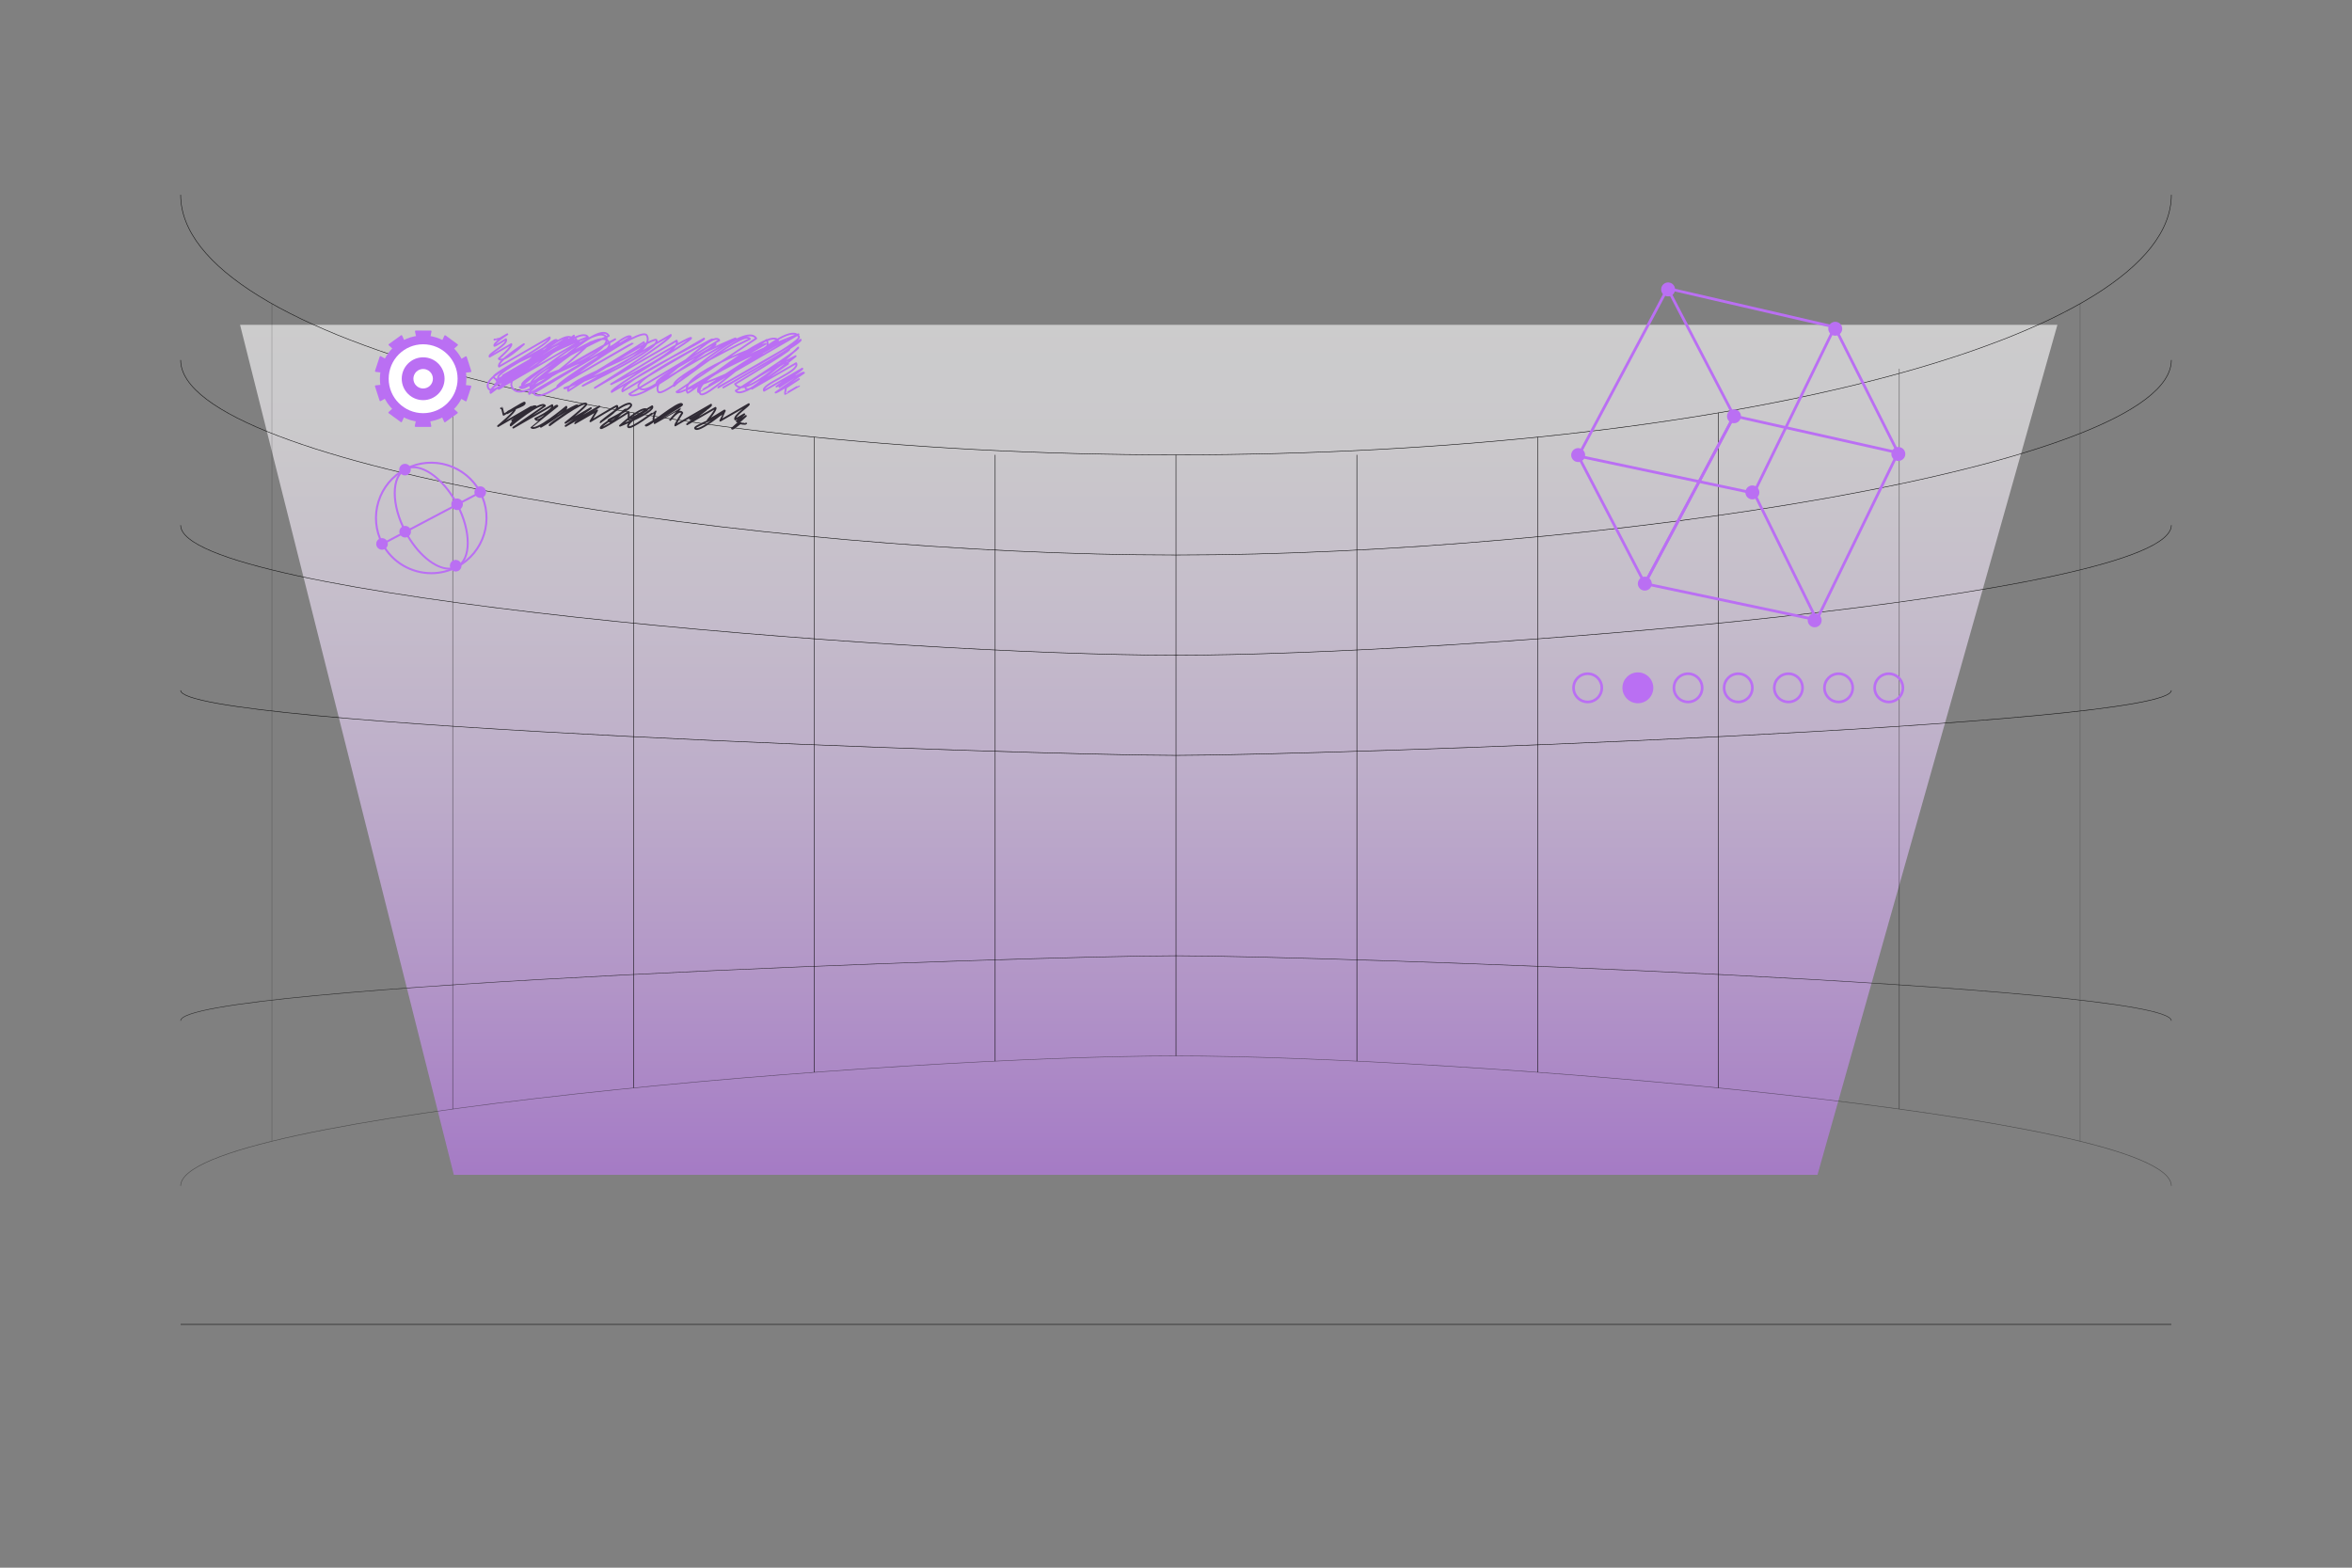 <svg width="1800" height="1200" viewBox="0 0 1800 1200" fill="none" xmlns="http://www.w3.org/2000/svg">
<rect x="0" y="0" width="1800" height="1200" fill="#808080" stroke="none"/>
<path d="M138.25 1013.76H1661.75" stroke="#070707" stroke-width="0.4" stroke-miterlimit="10"/>
<path opacity="0.6" d="M183.71 248.62L347.32 899.26H1390.94L1574.55 248.62H879.13H183.71Z" fill="url(#paint0_linear_2_1135)"/>
<path d="M1661.75 149.1C1661.75 259.03 1320.7 348.15 900 348.15C479.3 348.15 138.25 259.03 138.25 149.1" stroke="url(#paint1_radial_2_1135)" stroke-width="0.4" stroke-miterlimit="10"/>
<path d="M138.25 275.55C138.25 358 584.47 424.84 900 424.84C1215.53 424.84 1661.75 358 1661.75 275.55" stroke="url(#paint2_radial_2_1135)" stroke-width="0.4" stroke-miterlimit="10"/>
<path d="M138.25 402C138.25 456.97 689.65 501.53 900 501.53C1110.35 501.53 1661.75 456.97 1661.75 402" stroke="url(#paint3_radial_2_1135)" stroke-width="0.4" stroke-miterlimit="10"/>
<path d="M138.25 528.45C138.25 555.93 794.82 578.21 900 578.21C1005.18 578.21 1661.75 555.93 1661.75 528.45" stroke="url(#paint4_radial_2_1135)" stroke-width="0.4" stroke-miterlimit="10"/>
<path d="M138.25 654.9H1661.75" stroke="url(#paint5_radial_2_1135)" stroke-width="0.4" stroke-miterlimit="10"/>
<path opacity="0.5" d="M1661.75 907.8C1661.75 852.83 1110.35 808.27 900 808.27C689.65 808.27 138.25 852.83 138.25 907.8" stroke="url(#paint6_radial_2_1135)" stroke-width="0.4" stroke-miterlimit="10"/>
<path opacity="0.8" d="M1661.75 781.35C1661.75 753.87 1005.18 731.59 900 731.59C794.82 731.59 138.25 753.87 138.25 781.35" stroke="url(#paint7_radial_2_1135)" stroke-width="0.4" stroke-miterlimit="10"/>
<path d="M900.01 808.28V731.58V654.9V578.22V501.52V424.84V348.14" stroke="url(#paint8_linear_2_1135)" stroke-width="0.4" stroke-miterlimit="10"/>
<path d="M1038.39 812.26V734.7V654.9V575.1V497.54V421.06V348.14" stroke="url(#paint9_linear_2_1135)" stroke-width="0.4" stroke-miterlimit="10"/>
<path d="M1176.77 820.8V739.64V654.9V570.16V489V410.86V334.6" stroke="url(#paint10_linear_2_1135)" stroke-width="0.4" stroke-miterlimit="10"/>
<path d="M1315.15 832.76V745.9V654.9V563.9V477.04V394.54V316.02" stroke="url(#paint11_linear_2_1135)" stroke-width="0.4" stroke-miterlimit="10"/>
<path opacity="0.6" d="M1453.53 848.94V753.86V654.9V555.94V460.86V370.58V285.84V282.26" stroke="url(#paint12_linear_2_1135)" stroke-width="0.4" stroke-miterlimit="10"/>
<path opacity="0.3" d="M1591.91 873.58V765.54V654.9V544.26V436.22V331.78V232.46" stroke="url(#paint13_linear_2_1135)" stroke-width="0.4" stroke-miterlimit="10"/>
<path d="M761.61 348.14V421.06V497.54V575.1V654.9V734.7V812.26" stroke="url(#paint14_linear_2_1135)" stroke-width="0.4" stroke-miterlimit="10"/>
<path d="M623.23 334.6V410.86V489V570.16V654.9V739.64V820.8" stroke="url(#paint15_linear_2_1135)" stroke-width="0.4" stroke-miterlimit="10"/>
<path d="M484.85 316.02V394.54V477.04V563.9V654.9V745.9V832.76" stroke="url(#paint16_linear_2_1135)" stroke-width="0.4" stroke-miterlimit="10"/>
<path opacity="0.6" d="M346.47 282.26V285.82V370.58V460.86V555.94V654.9V753.86V848.94" stroke="url(#paint17_linear_2_1135)" stroke-width="0.4" stroke-miterlimit="10"/>
<path opacity="0.3" d="M208.09 232.46V331.78V436.22V544.26V654.9V765.54V873.58" stroke="url(#paint18_linear_2_1135)" stroke-width="0.4" stroke-miterlimit="10"/>
<path d="M383.44 312.57C383.47 312.63 384.14 312.17 384.14 312.17L385.42 317.48C385.42 317.48 401.11 307.51 401.51 308.19C403.04 310.84 387 314.19 388.2 316.27L394.13 312.85C395.2 314.7 381.17 326.13 381.17 326.13L406.52 311.49C407.02 312.36 391.97 321.86 391.97 321.86C391.97 321.86 408.6 308.53 410.21 311.33C410.21 311.33 389.41 323.1 390.9 325.69C390.9 325.69 414.47 306.18 417.02 310.61L392.82 327.32L422.61 310.12C424.65 313.65 409.68 320.48 409.68 320.48C412.72 325.75 425.22 308.42 426.56 310.74C426.56 310.74 406.42 326.77 406.49 326.89C409.3 331.76 433.37 311.37 433.37 311.37C435.21 314.56 413.94 326.66 413.94 326.66C413.94 326.66 441.06 308.73 442.04 310.44C442.04 310.44 420 324.51 420.59 325.53C420.59 325.53 446.8 305.89 448.75 309.27C449.43 310.44 432.73 323.67 432.73 323.67L452.2 312.43L432.88 326.03L458.63 311.16C458.63 311.16 439.81 323.7 439.97 323.98L456.96 314.17L451.85 322.47C451.85 322.47 472.03 310.14 472.32 310.65C474.33 314.14 459.23 322.77 459.46 323.18C459.46 323.18 480.48 305.36 482.94 309.62C484.75 312.75 465.23 321.22 465.53 321.74C468.43 326.77 478.05 311.3 479.44 313.71C479.44 313.71 458.68 325.85 459.75 327.7C460.46 328.92 481.02 315.42 481.02 315.42C481.53 316.31 480.77 320.29 481.32 321.26C481.58 321.72 499.12 310.98 499.12 310.98C501.51 315.12 474.47 325.88 474.47 325.88C474.47 325.88 492.58 309.5 495.15 313.94C495.15 313.94 478.88 323.42 480.79 326.73C482.32 329.38 501.71 314.42 501.81 314.59C501.81 314.59 499.42 320.41 500.33 321.98L521.19 309.93L494.2 325.65C495.36 327.66 519.99 306.03 522.03 309.58C522.67 310.69 500.24 322.66 500.93 323.86C500.95 323.9 520.4 312.62 520.4 312.62C520.57 312.92 512.91 321.43 512.91 321.43C512.91 321.43 519.99 312.31 522.16 316.09C522.16 316.09 516.42 325.06 516.75 325.64L544.18 309.8C545.18 311.52 528.06 320.72 528.06 320.72C528.75 321.91 539.91 312.87 540.35 313.63L525.86 324.74L547.59 312.19C548.44 313.66 541.59 321.67 541.59 321.67C541.85 322.12 554.48 314.23 554.48 314.23C556.35 317.46 530.82 325.84 531.96 327.82C534.26 331.81 554.83 314.61 554.83 314.61C554.85 314.65 551.26 321.96 551.26 321.96L573.09 309.36C573.64 310.32 561.12 318.31 562.71 321.07L569.6 317.09L563.84 322.43C564.4 323.39 570.82 318.4 570.82 318.4L560.22 328.01C560.86 329.12 566.61 323.19 567.1 324.04C567.35 324.47 570.36 324.38 570.37 324.4C570.44 324.53 571.02 323.91 571.07 324" stroke="#302B35" stroke-width="1.4" stroke-linecap="round" stroke-linejoin="round"/>
<path d="M378.39 260.05C378.39 260.05 379.02 259.53 379.09 259.65C379.27 259.96 382.53 259.17 382.53 259.17L388.24 255.87C388.24 255.87 377.25 262.75 378.39 264.73C378.63 265.14 387.2 259.64 387.2 259.64C389.4 263.46 373.38 270.74 374.69 273L391.32 263.4C392.38 265.24 381.73 274.52 381.73 274.52C384.28 278.94 400.96 263.42 400.96 263.42C400.96 263.42 379.74 276.81 381.93 280.62L420.66 258.26C423.16 262.58 376.22 285.97 377.74 288.6C384.44 300.2 423.53 255.69 426.33 260.55C426.86 261.47 378.62 284.82 381.25 289.38C383.71 293.63 433.73 257.62 434.36 258.72C438.26 265.48 384.87 287.45 384.87 287.45L434.11 259.02L379.87 291.15C386.17 302.05 439.19 256.9 439.19 256.9C441.56 261 366 283.76 373.76 297.21C379.83 307.71 430.99 246.47 438.65 259.75C440.63 263.19 375.8 290.51 378.68 295.5L441.01 259.51C442.12 261.43 371.04 292.97 375.54 300.77C375.54 300.77 437.59 252.3 443.06 261.79L381.38 297.57C382.75 299.94 443.62 247.17 449.88 258.02C449.88 258.02 383.95 282.79 391.98 296.7C401.18 312.64 452.46 261.78 452.46 261.78C452.46 261.78 396.77 290.11 399.57 294.95C399.57 294.95 457.16 246.43 463.77 257.88C471.34 270.98 397.8 296.36 397.8 296.36C402.69 304.83 457.43 242.33 465.92 257.03C465.92 257.03 400.4 286.68 406.02 296.42C406.02 296.42 458.18 248.47 465.9 261.85C473 274.14 400.34 286.97 406.14 297.01L470.83 259.66C470.83 259.66 402.11 296.56 404.97 301.52L473.47 261.97L408.38 300.85C416.19 314.38 478.77 250.86 482.82 257.87C482.82 257.87 424.78 293.21 426.46 296.11C426.46 296.11 483.97 262.44 484.18 262.79C484.18 262.79 428.2 294.88 428.36 295.15C428.36 295.15 490.59 249.17 494.94 256.71C504.15 272.66 431.82 297.11 431.82 297.11C433.35 299.75 492.74 261.94 492.74 261.94C498.1 271.23 429.96 290.74 434.87 299.23C434.87 299.23 500.36 256.78 502.37 260.26C506.18 266.86 445.91 295.35 445.91 295.35L513.38 256.4C515.2 259.55 455.2 296.9 455.2 296.9L517.82 260.75C522.65 269.12 467.67 294.07 467.67 294.07C467.67 294.07 527.78 256.69 528.94 258.7C530.06 260.65 466.5 297.27 468.09 300.02L538.86 259.16C540.15 261.4 472.33 292.59 476.38 299.6C476.38 299.6 544.57 258.49 545.32 259.8C545.32 259.8 485.06 289.96 488.62 296.13C496.29 309.42 544.86 250.79 550.43 260.44L481.61 301.55C486.77 310.49 547.65 263.42 547.65 263.42C548.81 265.43 499.7 289.1 502.48 293.91C502.48 293.91 562.9 258.52 563.12 258.9C563.12 258.9 495.76 285.99 503.79 299.9C507.35 306.06 568.8 250.6 573.89 259.43C573.89 259.43 512.15 289.07 515.8 295.41C515.8 295.41 570.86 245.46 578.72 259.08L517.79 299.96C520.74 305.08 586.71 260.17 586.71 260.17C595.52 275.43 525.05 298.32 525.05 298.32L585.93 263.17C585.93 263.17 517.95 286.4 526.15 300.61C527.15 302.35 589.21 249.84 595.43 260.61L542.81 294.82C542.81 294.82 600.11 258.88 601.35 261.02C601.35 261.02 528.31 289.41 534.5 300.13C534.66 300.4 611.08 255.91 611.08 255.91C611.08 255.91 527.73 287.13 535.93 301.34C540.22 308.77 602.51 242.24 611.45 257.74C613.96 262.09 549.15 296.09 549.48 296.65L612.81 260.09C614.21 262.51 553.51 296.62 553.51 296.62L604.08 267.42C604.75 268.57 562.54 293.94 562.54 293.94C569.94 306.76 610.91 266.01 610.91 266.01C612.01 267.92 563.06 299.09 563.06 299.09C567.84 307.37 608.91 272.62 608.91 272.62C608.91 272.62 568.1 292.81 570.61 297.16C574.11 303.23 599.69 272.41 603.14 278.38L575.48 297.53L609.26 278.03C612.89 284.31 581.89 294.19 584.72 299.08L614.03 282.16C614.57 283.1 594.23 295.93 594.23 295.93C594.23 295.93 607.34 285.71 608.49 287.7L596.48 296.18C596.48 296.18 614.45 283.9 615.28 285.33L593.58 300.49C593.85 300.96 611.49 290.15 611.49 290.15L601.29 296.83C601.29 296.83 601.25 296.16 601.55 296.68C601.55 296.68 600.6 301.15 600.82 301.53C600.91 301.68 611.39 295.23 611.48 295.38" stroke="#BA6FF3" stroke-width="1.4" stroke-linecap="round" stroke-linejoin="round"/>
<path d="M1346.3 378.145C1346.97 375.275 1345.2 372.399 1342.33 371.721C1339.46 371.044 1336.58 372.821 1335.9 375.691C1335.22 378.561 1337 381.438 1339.87 382.115C1342.74 382.793 1345.62 381.016 1346.3 378.145Z" fill="#BA6FF3"/>
<path d="M1392.57 478.6C1394.65 476.515 1394.65 473.134 1392.57 471.048C1390.48 468.963 1387.1 468.963 1385.01 471.048C1382.93 473.134 1382.93 476.515 1385.01 478.6C1387.1 480.686 1390.48 480.686 1392.57 478.6Z" fill="#BA6FF3"/>
<path d="M1263.99 447.975C1264.66 445.105 1262.89 442.229 1260.02 441.551C1257.15 440.873 1254.27 442.651 1253.59 445.521C1252.91 448.391 1254.69 451.267 1257.56 451.945C1260.43 452.623 1263.31 450.845 1263.99 447.975Z" fill="#BA6FF3"/>
<path d="M1211.56 352.114C1213.64 350.028 1213.64 346.647 1211.56 344.562C1209.47 342.476 1206.09 342.476 1204.01 344.562C1201.92 346.647 1201.92 350.028 1204.01 352.114C1206.09 354.199 1209.47 354.199 1211.56 352.114Z" fill="#BA6FF3"/>
<path d="M1281.81 222.768C1282.49 219.897 1280.71 217.021 1277.84 216.344C1274.97 215.666 1272.09 217.443 1271.42 220.313C1270.74 223.183 1272.52 226.06 1275.39 226.737C1278.26 227.415 1281.13 225.638 1281.81 222.768Z" fill="#BA6FF3"/>
<path d="M1409.73 252.878C1410.4 250.008 1408.63 247.132 1405.76 246.454C1402.89 245.776 1400.01 247.553 1399.33 250.424C1398.65 253.294 1400.43 256.17 1403.3 256.848C1406.17 257.525 1409.05 255.748 1409.73 252.878Z" fill="#BA6FF3"/>
<path d="M1332.22 319.865C1332.9 316.995 1331.12 314.119 1328.25 313.441C1325.38 312.764 1322.51 314.541 1321.83 317.411C1321.15 320.281 1322.93 323.157 1325.8 323.835C1328.67 324.513 1331.54 322.736 1332.22 319.865Z" fill="#BA6FF3"/>
<path d="M1458.01 348.732C1458.68 345.862 1456.91 342.986 1454.04 342.308C1451.17 341.631 1448.29 343.408 1447.61 346.278C1446.94 349.148 1448.71 352.024 1451.58 352.702C1454.45 353.38 1457.33 351.602 1458.01 348.732Z" fill="#BA6FF3"/>
<path d="M1390.93 475.73L1257.17 447.5L1326.51 317.21L1454.11 345.8L1390.93 475.73ZM1260.37 446.01L1389.75 473.31L1451.04 347.28L1327.62 319.63L1260.37 446.01Z" fill="#BA6FF3"/>
<path d="M1258.76 449.03L1206.71 349.09L1276.21 218.49L1328.26 318.43L1258.76 449.03ZM1209.11 349.11L1258.79 444.49L1325.88 318.43L1276.2 223.05L1209.11 349.11Z" fill="#BA6FF3"/>
<path d="M1451.63 347.02L1403.4 251.26L1275.97 221.8L1276.44 219.74L1404.84 249.42L1453.52 346.07L1451.63 347.02Z" fill="#BA6FF3"/>
<path d="M1389.39 474.99L1341.76 378.47L1207.69 350.14L1208.13 348.06L1343.2 376.61L1391.29 474.05L1389.39 474.99Z" fill="#BA6FF3"/>
<path d="M1402.84 250.664L1341.54 376.429L1343.45 377.358L1404.74 251.593L1402.84 250.664Z" fill="#BA6FF3"/>
<path d="M330.11 439.53C314.64 439.53 299.66 431.18 291.95 416.57C286.58 406.4 285.5 394.74 288.9 383.75C292.3 372.76 299.77 363.75 309.95 358.38C330.95 347.3 357.05 355.37 368.13 376.37C379.21 397.37 371.14 423.47 350.14 434.55C343.75 437.93 336.88 439.53 330.11 439.53ZM329.97 354.96C323.44 354.96 316.83 356.5 310.66 359.75C300.85 364.93 293.64 373.61 290.37 384.21C287.09 394.81 288.14 406.05 293.32 415.85C300.75 429.94 315.2 437.99 330.12 437.99C336.65 437.99 343.26 436.45 349.43 433.2C369.68 422.51 377.46 397.35 366.78 377.1C359.33 363.01 344.89 354.96 329.97 354.96Z" fill="#BA6FF3"/>
<path d="M343.8 436.07C332.83 436.07 318.75 424.68 309.57 407.28C304.24 397.18 301.31 386.57 301.32 377.41C301.33 368.07 304.39 361.32 309.94 358.39C321.23 352.44 339.42 364.68 350.51 385.68C361.59 406.68 361.42 428.61 350.14 434.57C348.21 435.58 346.07 436.07 343.8 436.07ZM316.4 358.39C314.34 358.39 312.41 358.83 310.66 359.75C305.64 362.4 302.87 368.67 302.86 377.41C302.85 386.32 305.72 396.68 310.93 406.56C319.84 423.45 333.33 434.57 343.67 434.57C345.73 434.57 347.66 434.13 349.41 433.21C359.95 427.65 359.82 406.65 349.14 386.4C340.24 369.5 326.75 358.39 316.4 358.39Z" fill="#BA6FF3"/>
<path d="M367.152 376.195L292.623 415.545L293.342 416.907L367.871 377.557L367.152 376.195Z" fill="#BA6FF3"/>
<path d="M314.465 407.62C314.813 405.193 313.128 402.943 310.7 402.595C308.273 402.247 306.023 403.933 305.675 406.36C305.327 408.788 307.013 411.038 309.44 411.386C311.867 411.734 314.117 410.048 314.465 407.62Z" fill="#BA6FF3"/>
<path d="M354.216 386.639C354.564 384.212 352.879 381.962 350.451 381.614C348.024 381.266 345.774 382.952 345.426 385.379C345.078 387.806 346.764 390.056 349.191 390.404C351.619 390.752 353.869 389.067 354.216 386.639Z" fill="#BA6FF3"/>
<path d="M293.68 412.11C296.02 412.83 297.34 415.32 296.61 417.67C295.88 420.02 293.4 421.33 291.05 420.6C288.7 419.87 287.39 417.39 288.12 415.04C288.85 412.69 291.33 411.39 293.68 412.11Z" fill="#BA6FF3"/>
<path d="M368.85 372.45C371.19 373.17 372.51 375.66 371.78 378.01C371.06 380.35 368.57 381.67 366.22 380.94C363.88 380.22 362.56 377.73 363.29 375.38C364.02 373.03 366.51 371.72 368.85 372.45Z" fill="#BA6FF3"/>
<path d="M311.26 355.24C313.6 355.96 314.92 358.45 314.19 360.8C313.47 363.14 310.98 364.46 308.63 363.73C306.29 363.01 304.97 360.52 305.7 358.17C306.43 355.82 308.92 354.52 311.26 355.24Z" fill="#BA6FF3"/>
<path d="M350.07 428.79C352.41 429.51 353.73 432 353 434.35C352.28 436.69 349.79 438.01 347.44 437.28C345.1 436.56 343.78 434.07 344.51 431.72C345.23 429.38 347.72 428.07 350.07 428.79Z" fill="#BA6FF3"/>
<path d="M323.84 323.01C342.126 323.01 356.95 308.186 356.95 289.9C356.95 271.614 342.126 256.79 323.84 256.79C305.554 256.79 290.73 271.614 290.73 289.9C290.73 308.186 305.554 323.01 323.84 323.01Z" fill="#BA6FF3"/>
<path d="M323.84 316.27C338.404 316.27 350.21 304.464 350.21 289.9C350.21 275.336 338.404 263.53 323.84 263.53C309.276 263.53 297.47 275.336 297.47 289.9C297.47 304.464 309.276 316.27 323.84 316.27Z" fill="white"/>
<path d="M323.84 306.29C332.892 306.29 340.23 298.952 340.23 289.9C340.23 280.848 332.892 273.51 323.84 273.51C314.788 273.51 307.45 280.848 307.45 289.9C307.45 298.952 314.788 306.29 323.84 306.29Z" fill="#BA6FF3"/>
<path d="M318.79 321.85L328.74 321.87C329.02 321.87 329.25 322.07 329.31 322.34L330.07 326.09C330.14 326.45 329.87 326.79 329.5 326.79L318 326.76C317.63 326.76 317.36 326.42 317.43 326.06L318.21 322.32C318.27 322.04 318.51 321.85 318.79 321.85Z" fill="#BA6FF3"/>
<path d="M300.97 312.78L309 318.65C309.22 318.81 309.3 319.11 309.19 319.36L307.6 322.84C307.45 323.18 307.02 323.29 306.73 323.07L297.45 316.29C297.15 316.07 297.13 315.64 297.4 315.39L300.23 312.82C300.44 312.63 300.75 312.62 300.97 312.78Z" fill="#BA6FF3"/>
<path d="M291.89 294.97L294.94 304.44C295.02 304.7 294.91 304.99 294.67 305.13L291.34 307.01C291.02 307.19 290.61 307.03 290.5 306.68L286.98 295.74C286.87 295.39 287.1 295.02 287.47 294.98L291.27 294.57C291.55 294.54 291.81 294.71 291.89 294.97Z" fill="#BA6FF3"/>
<path d="M295.02 275.23L291.92 284.68C291.83 284.94 291.57 285.11 291.3 285.08L287.5 284.65C287.13 284.61 286.9 284.24 287.01 283.89L290.59 272.97C290.7 272.62 291.11 272.46 291.43 272.65L294.75 274.55C294.99 274.68 295.1 274.96 295.02 275.23Z" fill="#BA6FF3"/>
<path d="M309.15 261.09L301.09 266.92C300.87 267.08 300.56 267.06 300.35 266.88L297.53 264.3C297.26 264.05 297.28 263.61 297.58 263.4L306.89 256.67C307.19 256.45 307.61 256.57 307.76 256.9L309.33 260.39C309.45 260.63 309.37 260.93 309.15 261.09Z" fill="#BA6FF3"/>
<path d="M328.89 257.96L318.94 257.94C318.66 257.94 318.43 257.74 318.37 257.47L317.61 253.72C317.54 253.36 317.81 253.02 318.18 253.02L329.67 253.05C330.04 253.05 330.31 253.39 330.24 253.75L329.46 257.49C329.41 257.76 329.17 257.96 328.89 257.96Z" fill="#BA6FF3"/>
<path d="M346.71 267.03L338.68 261.16C338.46 261 338.38 260.7 338.49 260.45L340.08 256.97C340.23 256.63 340.66 256.52 340.95 256.74L350.23 263.52C350.53 263.74 350.55 264.17 350.28 264.42L347.45 266.99C347.24 267.17 346.93 267.19 346.71 267.03Z" fill="#BA6FF3"/>
<path d="M355.79 284.84L352.74 275.37C352.66 275.11 352.77 274.82 353.01 274.68L356.34 272.8C356.66 272.62 357.07 272.78 357.18 273.13L360.7 284.07C360.81 284.42 360.58 284.79 360.21 284.83L356.41 285.24C356.13 285.27 355.87 285.1 355.79 284.84Z" fill="#BA6FF3"/>
<path d="M352.66 304.58L355.76 295.13C355.85 294.87 356.11 294.7 356.38 294.73L360.18 295.16C360.55 295.2 360.78 295.57 360.67 295.92L357.09 306.84C356.98 307.19 356.57 307.35 356.25 307.16L352.93 305.26C352.69 305.13 352.58 304.85 352.66 304.58Z" fill="#BA6FF3"/>
<path d="M338.53 318.72L346.59 312.89C346.81 312.73 347.12 312.75 347.33 312.93L350.15 315.51C350.42 315.76 350.4 316.2 350.1 316.41L340.79 323.14C340.49 323.36 340.07 323.24 339.92 322.91L338.35 319.42C338.23 319.18 338.31 318.88 338.53 318.72Z" fill="#BA6FF3"/>
<path d="M323.84 297.37C327.966 297.37 331.31 294.026 331.31 289.9C331.31 285.774 327.966 282.43 323.84 282.43C319.715 282.43 316.37 285.774 316.37 289.9C316.37 294.026 319.715 297.37 323.84 297.37Z" fill="white"/>
<path d="M1253.47 538.32C1260 538.32 1265.29 533.028 1265.29 526.5C1265.29 519.972 1260 514.68 1253.47 514.68C1246.94 514.68 1241.65 519.972 1241.65 526.5C1241.65 533.028 1246.94 538.32 1253.47 538.32Z" fill="#BA6FF3"/>
<path d="M1291.87 516.69C1297.28 516.69 1301.69 521.09 1301.69 526.51C1301.69 531.92 1297.29 536.33 1291.87 536.33C1286.46 536.33 1282.05 531.93 1282.05 526.51C1282.05 521.09 1286.46 516.69 1291.87 516.69ZM1291.87 514.69C1285.34 514.69 1280.05 519.98 1280.05 526.51C1280.05 533.04 1285.34 538.33 1291.87 538.33C1298.4 538.33 1303.69 533.04 1303.69 526.51C1303.69 519.98 1298.4 514.69 1291.87 514.69Z" fill="#BA6FF3"/>
<path d="M1215.06 516.69C1220.47 516.69 1224.88 521.09 1224.88 526.51C1224.88 531.92 1220.48 536.33 1215.06 536.33C1209.65 536.33 1205.24 531.93 1205.24 526.51C1205.24 521.09 1209.65 516.69 1215.06 516.69ZM1215.06 514.69C1208.53 514.69 1203.24 519.98 1203.24 526.51C1203.24 533.04 1208.53 538.33 1215.06 538.33C1221.59 538.33 1226.88 533.04 1226.88 526.51C1226.88 519.98 1221.59 514.69 1215.06 514.69Z" fill="#BA6FF3"/>
<path d="M1330.28 516.69C1335.69 516.69 1340.1 521.09 1340.1 526.51C1340.1 531.92 1335.7 536.33 1330.28 536.33C1324.86 536.33 1320.46 531.93 1320.46 526.51C1320.46 521.09 1324.86 516.69 1330.28 516.69ZM1330.28 514.69C1323.75 514.69 1318.46 519.98 1318.46 526.51C1318.46 533.04 1323.75 538.33 1330.28 538.33C1336.81 538.33 1342.1 533.04 1342.1 526.51C1342.1 519.98 1336.8 514.69 1330.28 514.69Z" fill="#BA6FF3"/>
<path d="M1368.68 516.69C1374.09 516.69 1378.5 521.09 1378.5 526.51C1378.5 531.92 1374.1 536.33 1368.68 536.33C1363.27 536.33 1358.86 531.93 1358.86 526.51C1358.86 521.09 1363.27 516.69 1368.68 516.69ZM1368.68 514.69C1362.15 514.69 1356.86 519.98 1356.86 526.51C1356.86 533.04 1362.15 538.33 1368.68 538.33C1375.21 538.33 1380.5 533.04 1380.5 526.51C1380.5 519.98 1375.21 514.69 1368.68 514.69Z" fill="#BA6FF3"/>
<path d="M1407.08 516.69C1412.49 516.69 1416.9 521.09 1416.9 526.51C1416.9 531.92 1412.5 536.33 1407.08 536.33C1401.67 536.33 1397.26 531.93 1397.26 526.51C1397.27 521.09 1401.67 516.69 1407.08 516.69ZM1407.08 514.69C1400.55 514.69 1395.26 519.98 1395.26 526.51C1395.26 533.04 1400.55 538.33 1407.08 538.33C1413.61 538.33 1418.9 533.04 1418.9 526.51C1418.9 519.98 1413.61 514.69 1407.08 514.69Z" fill="#BA6FF3"/>
<path d="M1445.49 516.69C1450.9 516.69 1455.31 521.09 1455.31 526.51C1455.31 531.92 1450.91 536.33 1445.49 536.33C1440.08 536.33 1435.67 531.93 1435.67 526.51C1435.67 521.09 1440.08 516.69 1445.49 516.69ZM1445.49 514.69C1438.96 514.69 1433.67 519.98 1433.67 526.51C1433.67 533.04 1438.96 538.33 1445.49 538.33C1452.02 538.33 1457.31 533.04 1457.31 526.51C1457.31 519.98 1452.02 514.69 1445.49 514.69Z" fill="#BA6FF3"/>
<defs>
<linearGradient id="paint0_linear_2_1135" x1="879.132" y1="926.53" x2="879.132" y2="244.995" gradientUnits="userSpaceOnUse">
<stop offset="5.32779e-09" stop-color="#BA6FF3"/>
<stop offset="0.003" stop-color="#BA70F3"/>
<stop offset="0.247" stop-color="#D3A2F7"/>
<stop offset="0.477" stop-color="#E6CBFB"/>
<stop offset="0.686" stop-color="#F4E7FD"/>
<stop offset="0.867" stop-color="#FCF9FE"/>
<stop offset="1" stop-color="white"/>
</linearGradient>
<radialGradient id="paint1_radial_2_1135" cx="0" cy="0" r="1" gradientUnits="userSpaceOnUse" gradientTransform="translate(900 248.723) scale(543.364 543.364)">
<stop stop-color="#070707"/>
<stop offset="0.678" stop-color="#090909"/>
<stop offset="0.921" stop-color="#101010"/>
<stop offset="1" stop-color="#141414"/>
</radialGradient>
<radialGradient id="paint2_radial_2_1135" cx="0" cy="0" r="1" gradientUnits="userSpaceOnUse" gradientTransform="translate(900 350.292) scale(541.364 541.364)">
<stop stop-color="#070707"/>
<stop offset="0.678" stop-color="#090909"/>
<stop offset="0.921" stop-color="#101010"/>
<stop offset="1" stop-color="#141414"/>
</radialGradient>
<radialGradient id="paint3_radial_2_1135" cx="0" cy="0" r="1" gradientUnits="userSpaceOnUse" gradientTransform="translate(900 451.861) scale(539.93 539.93)">
<stop stop-color="#070707"/>
<stop offset="0.678" stop-color="#090909"/>
<stop offset="0.921" stop-color="#101010"/>
<stop offset="1" stop-color="#141414"/>
</radialGradient>
<radialGradient id="paint4_radial_2_1135" cx="0" cy="0" r="1" gradientUnits="userSpaceOnUse" gradientTransform="translate(900 553.43) scale(539.067 539.067)">
<stop stop-color="#070707"/>
<stop offset="0.678" stop-color="#090909"/>
<stop offset="0.921" stop-color="#101010"/>
<stop offset="1" stop-color="#141414"/>
</radialGradient>
<radialGradient id="paint5_radial_2_1135" cx="0" cy="0" r="1" gradientUnits="userSpaceOnUse" gradientTransform="translate(-nan -nan) rotate(-nan) scale(-nan -nan)">
<stop stop-color="#070707"/>
<stop offset="0.678" stop-color="#090909"/>
<stop offset="0.921" stop-color="#101010"/>
<stop offset="1" stop-color="#141414"/>
</radialGradient>
<radialGradient id="paint6_radial_2_1135" cx="0" cy="0" r="1" gradientUnits="userSpaceOnUse" gradientTransform="translate(900 857.937) scale(539.93 539.93)">
<stop stop-color="#070707"/>
<stop offset="0.678" stop-color="#090909"/>
<stop offset="0.921" stop-color="#101010"/>
<stop offset="1" stop-color="#141414"/>
</radialGradient>
<radialGradient id="paint7_radial_2_1135" cx="0" cy="0" r="1" gradientUnits="userSpaceOnUse" gradientTransform="translate(900 756.368) scale(539.067 539.067)">
<stop stop-color="#070707"/>
<stop offset="0.678" stop-color="#090909"/>
<stop offset="0.921" stop-color="#101010"/>
<stop offset="1" stop-color="#141414"/>
</radialGradient>
<linearGradient id="paint8_linear_2_1135" x1="-nan" y1="-nan" x2="-nan" y2="-nan" gradientUnits="userSpaceOnUse">
<stop stop-color="#070707"/>
<stop offset="0.604" stop-color="#090909"/>
<stop offset="0.822" stop-color="#101010"/>
<stop offset="0.976" stop-color="#1B1B1B"/>
<stop offset="1" stop-color="#1E1E1E"/>
</linearGradient>
<linearGradient id="paint9_linear_2_1135" x1="-nan" y1="-nan" x2="-nan" y2="-nan" gradientUnits="userSpaceOnUse">
<stop stop-color="#070707"/>
<stop offset="0.604" stop-color="#090909"/>
<stop offset="0.822" stop-color="#101010"/>
<stop offset="0.976" stop-color="#1B1B1B"/>
<stop offset="1" stop-color="#1E1E1E"/>
</linearGradient>
<linearGradient id="paint10_linear_2_1135" x1="-nan" y1="-nan" x2="-nan" y2="-nan" gradientUnits="userSpaceOnUse">
<stop stop-color="#070707"/>
<stop offset="0.604" stop-color="#090909"/>
<stop offset="0.822" stop-color="#101010"/>
<stop offset="0.976" stop-color="#1B1B1B"/>
<stop offset="1" stop-color="#1E1E1E"/>
</linearGradient>
<linearGradient id="paint11_linear_2_1135" x1="-nan" y1="-nan" x2="-nan" y2="-nan" gradientUnits="userSpaceOnUse">
<stop stop-color="#070707"/>
<stop offset="0.604" stop-color="#090909"/>
<stop offset="0.822" stop-color="#101010"/>
<stop offset="0.976" stop-color="#1B1B1B"/>
<stop offset="1" stop-color="#1E1E1E"/>
</linearGradient>
<linearGradient id="paint12_linear_2_1135" x1="-nan" y1="-nan" x2="-nan" y2="-nan" gradientUnits="userSpaceOnUse">
<stop stop-color="#070707"/>
<stop offset="0.604" stop-color="#090909"/>
<stop offset="0.822" stop-color="#101010"/>
<stop offset="0.976" stop-color="#1B1B1B"/>
<stop offset="1" stop-color="#1E1E1E"/>
</linearGradient>
<linearGradient id="paint13_linear_2_1135" x1="-nan" y1="-nan" x2="-nan" y2="-nan" gradientUnits="userSpaceOnUse">
<stop stop-color="#070707"/>
<stop offset="0.604" stop-color="#090909"/>
<stop offset="0.822" stop-color="#101010"/>
<stop offset="0.976" stop-color="#1B1B1B"/>
<stop offset="1" stop-color="#1E1E1E"/>
</linearGradient>
<linearGradient id="paint14_linear_2_1135" x1="-nan" y1="-nan" x2="-nan" y2="-nan" gradientUnits="userSpaceOnUse">
<stop stop-color="#070707"/>
<stop offset="0.604" stop-color="#090909"/>
<stop offset="0.822" stop-color="#101010"/>
<stop offset="0.976" stop-color="#1B1B1B"/>
<stop offset="1" stop-color="#1E1E1E"/>
</linearGradient>
<linearGradient id="paint15_linear_2_1135" x1="-nan" y1="-nan" x2="-nan" y2="-nan" gradientUnits="userSpaceOnUse">
<stop stop-color="#070707"/>
<stop offset="0.604" stop-color="#090909"/>
<stop offset="0.822" stop-color="#101010"/>
<stop offset="0.976" stop-color="#1B1B1B"/>
<stop offset="1" stop-color="#1E1E1E"/>
</linearGradient>
<linearGradient id="paint16_linear_2_1135" x1="-nan" y1="-nan" x2="-nan" y2="-nan" gradientUnits="userSpaceOnUse">
<stop stop-color="#070707"/>
<stop offset="0.604" stop-color="#090909"/>
<stop offset="0.822" stop-color="#101010"/>
<stop offset="0.976" stop-color="#1B1B1B"/>
<stop offset="1" stop-color="#1E1E1E"/>
</linearGradient>
<linearGradient id="paint17_linear_2_1135" x1="-nan" y1="-nan" x2="-nan" y2="-nan" gradientUnits="userSpaceOnUse">
<stop stop-color="#070707"/>
<stop offset="0.604" stop-color="#090909"/>
<stop offset="0.822" stop-color="#101010"/>
<stop offset="0.976" stop-color="#1B1B1B"/>
<stop offset="1" stop-color="#1E1E1E"/>
</linearGradient>
<linearGradient id="paint18_linear_2_1135" x1="-nan" y1="-nan" x2="-nan" y2="-nan" gradientUnits="userSpaceOnUse">
<stop stop-color="#070707"/>
<stop offset="0.604" stop-color="#090909"/>
<stop offset="0.822" stop-color="#101010"/>
<stop offset="0.976" stop-color="#1B1B1B"/>
<stop offset="1" stop-color="#1E1E1E"/>
</linearGradient>
</defs>
</svg>
